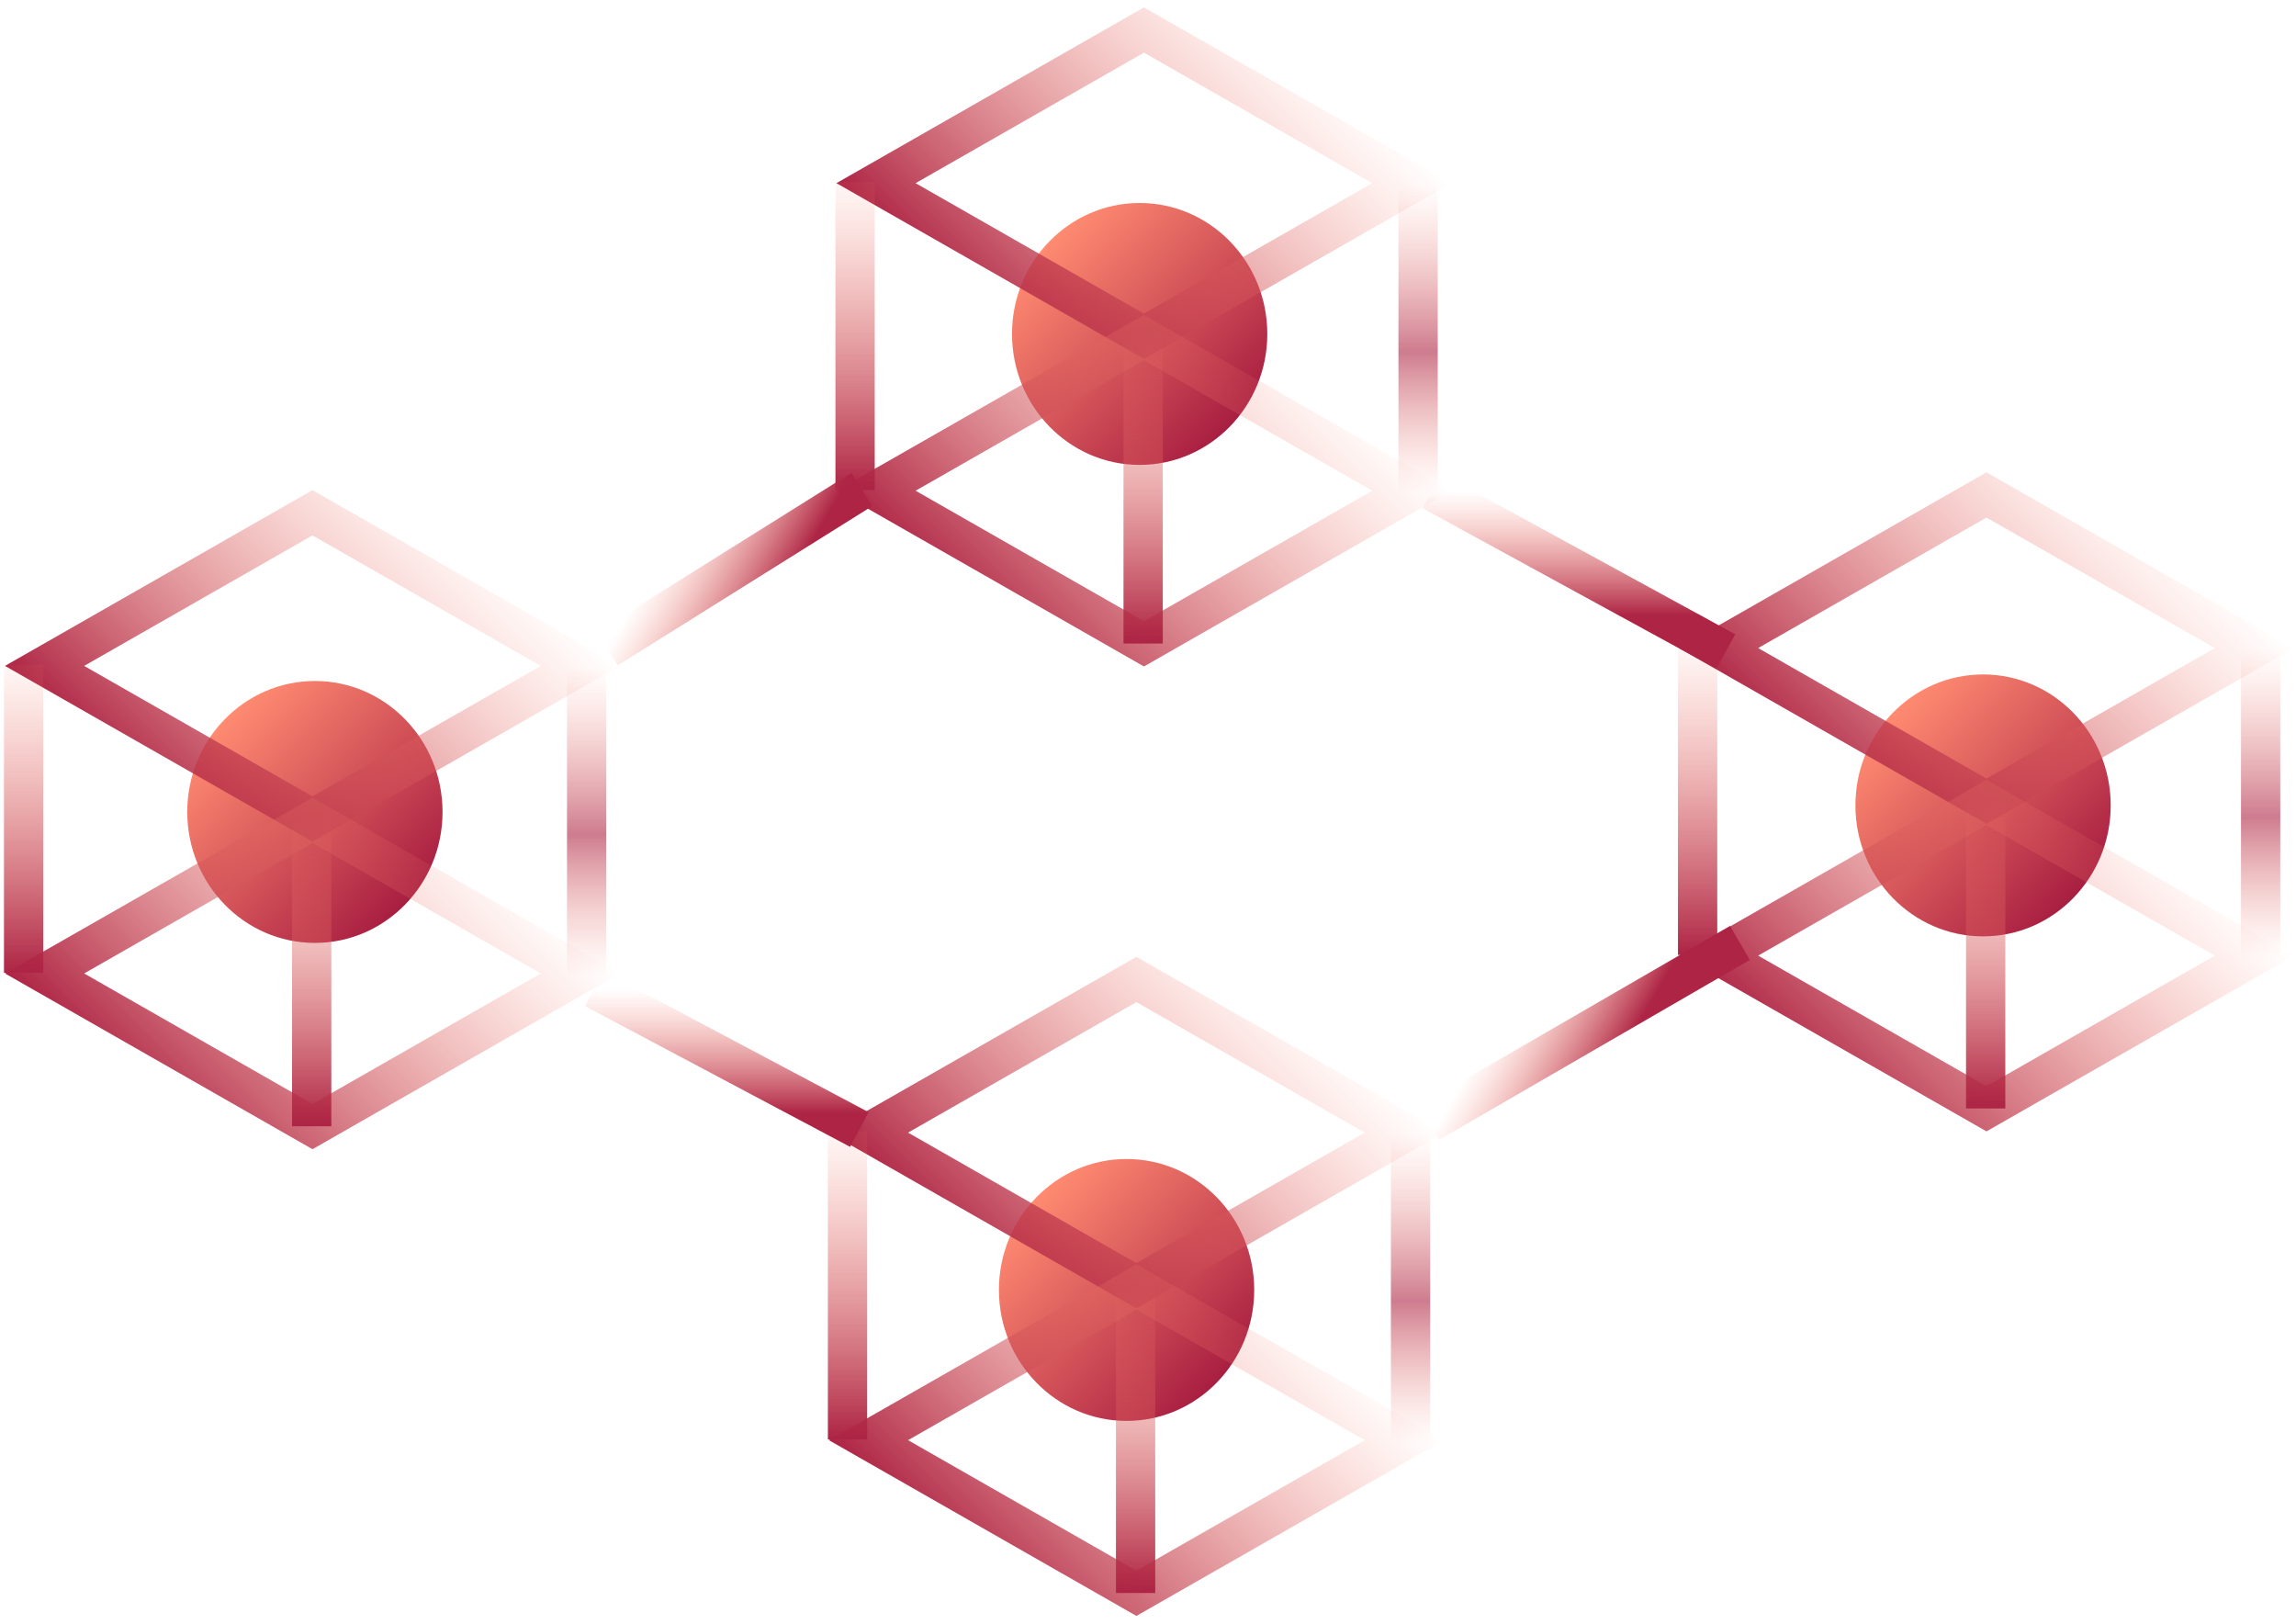 <svg width="461" height="326" viewBox="0 0 461 326" fill="none" xmlns="http://www.w3.org/2000/svg">
<path d="M226.197 285.25C240.351 285.25 251.826 273.479 251.826 258.96C251.826 244.44 240.351 232.669 226.197 232.669C212.043 232.669 200.568 244.44 200.568 258.96C200.568 273.479 212.043 285.25 226.197 285.25Z" fill="url(#paint0_linear)"/>
<path d="M398.168 187.976C412.322 187.976 423.796 176.206 423.796 161.686C423.796 147.166 412.322 135.396 398.168 135.396C384.013 135.396 372.539 147.166 372.539 161.686C372.539 176.206 384.013 187.976 398.168 187.976Z" fill="url(#paint1_linear)"/>
<path d="M228.826 93.331C242.98 93.331 254.454 81.56 254.454 67.04C254.454 52.521 242.98 40.75 228.826 40.75C214.672 40.75 203.197 52.521 203.197 67.04C203.197 81.56 214.672 93.331 228.826 93.331Z" fill="url(#paint2_linear)"/>
<path d="M63.226 189.291C77.38 189.291 88.855 177.52 88.855 163C88.855 148.481 77.38 136.71 63.226 136.71C49.072 136.71 37.598 148.481 37.598 163C37.598 177.52 49.072 189.291 63.226 189.291Z" fill="url(#paint3_linear)"/>
<path d="M8.948 133.679L62.744 102.937L116.541 133.679L62.744 164.421L8.948 133.679Z" stroke="url(#paint4_linear)" stroke-width="7.887"/>
<path d="M8.948 195.421L62.744 164.679L116.541 195.421L62.744 226.163L8.948 195.421Z" stroke="url(#paint5_linear)" stroke-width="7.887"/>
<path d="M62.58 164.315V226.097" stroke="url(#paint6_linear)" stroke-width="7.887"/>
<path d="M117.789 134.081L117.789 195.863" stroke="url(#paint7_linear)" stroke-width="7.887"/>
<path d="M4.742 133.424V195.284" stroke="url(#paint8_linear)" stroke-width="7.887"/>
<path d="M175.891 36.769L229.688 6.027L283.484 36.769L229.688 67.511L175.891 36.769Z" stroke="url(#paint9_linear)" stroke-width="7.887"/>
<path d="M175.891 98.511L229.688 67.769L283.484 98.511L229.688 129.253L175.891 98.511Z" stroke="url(#paint10_linear)" stroke-width="7.887"/>
<path d="M229.523 67.405V129.188" stroke="url(#paint11_linear)" stroke-width="7.887"/>
<path d="M284.732 37.171L284.732 98.954" stroke="url(#paint12_linear)" stroke-width="7.887"/>
<path d="M171.686 36.514V98.374" stroke="url(#paint13_linear)" stroke-width="7.887"/>
<path d="M345.059 130.1L398.855 99.358L452.652 130.1L398.855 160.842L345.059 130.1Z" stroke="url(#paint14_linear)" stroke-width="7.887"/>
<path d="M345.059 191.842L398.855 161.1L452.652 191.842L398.855 222.584L345.059 191.842Z" stroke="url(#paint15_linear)" stroke-width="7.887"/>
<path d="M398.691 160.736V222.518" stroke="url(#paint16_linear)" stroke-width="7.887"/>
<path d="M453.9 130.502L453.9 192.284" stroke="url(#paint17_linear)" stroke-width="7.887"/>
<path d="M340.854 129.845V191.704" stroke="url(#paint18_linear)" stroke-width="7.887"/>
<path d="M174.375 227.374L228.172 196.632L281.968 227.374L228.172 258.116L174.375 227.374Z" stroke="url(#paint19_linear)" stroke-width="7.887"/>
<path d="M174.375 289.116L228.172 258.374L281.968 289.116L228.172 319.858L174.375 289.116Z" stroke="url(#paint20_linear)" stroke-width="7.887"/>
<path d="M228.008 258.01V319.793" stroke="url(#paint21_linear)" stroke-width="7.887"/>
<path d="M283.217 227.776L283.217 289.559" stroke="url(#paint22_linear)" stroke-width="7.887"/>
<path d="M170.17 227.119V288.979" stroke="url(#paint23_linear)" stroke-width="7.887"/>
<path d="M287.564 98.589L346.515 130.795" stroke="url(#paint24_linear)" stroke-width="7.887"/>
<path d="M119.307 198.492L172.545 226.754" stroke="url(#paint25_linear)" stroke-width="7.887"/>
<path d="M286.908 225.44L349.348 189.291" stroke="url(#paint26_linear)" stroke-width="7.887"/>
<path d="M121.936 130.235L173.03 98.26" stroke="url(#paint27_linear)" stroke-width="7.887"/>
<defs>
<linearGradient id="paint0_linear" x1="208.074" y1="240.371" x2="245.248" y2="276.61" gradientUnits="userSpaceOnUse">
<stop stop-color="#FF8B71"/>
<stop offset="0.704" stop-color="#C33F50"/>
<stop offset="1" stop-color="#A81E41"/>
</linearGradient>
<linearGradient id="paint1_linear" x1="380.045" y1="143.097" x2="417.219" y2="179.336" gradientUnits="userSpaceOnUse">
<stop stop-color="#FF8B71"/>
<stop offset="0.704" stop-color="#C33F50"/>
<stop offset="1" stop-color="#A81E41"/>
</linearGradient>
<linearGradient id="paint2_linear" x1="210.703" y1="48.452" x2="247.877" y2="84.69" gradientUnits="userSpaceOnUse">
<stop stop-color="#FF8B71"/>
<stop offset="0.704" stop-color="#C33F50"/>
<stop offset="1" stop-color="#A81E41"/>
</linearGradient>
<linearGradient id="paint3_linear" x1="45.103" y1="144.412" x2="82.278" y2="180.65" gradientUnits="userSpaceOnUse">
<stop stop-color="#FF8B71"/>
<stop offset="0.704" stop-color="#C33F50"/>
<stop offset="1" stop-color="#A81E41"/>
</linearGradient>
<linearGradient id="paint4_linear" x1="93.617" y1="102.806" x2="31.872" y2="164.551" gradientUnits="userSpaceOnUse">
<stop stop-color="#FB866F" stop-opacity="0"/>
<stop offset="1" stop-color="#AD2444"/>
</linearGradient>
<linearGradient id="paint5_linear" x1="93.617" y1="164.549" x2="31.872" y2="226.293" gradientUnits="userSpaceOnUse">
<stop stop-color="#FB866F" stop-opacity="0"/>
<stop offset="1" stop-color="#AD2444"/>
</linearGradient>
<linearGradient id="paint6_linear" x1="63.08" y1="164.315" x2="63.08" y2="226.097" gradientUnits="userSpaceOnUse">
<stop stop-color="#FB866F" stop-opacity="0"/>
<stop offset="1" stop-color="#AD2444"/>
</linearGradient>
<linearGradient id="paint7_linear" x1="118.289" y1="134.081" x2="118.289" y2="195.863" gradientUnits="userSpaceOnUse">
<stop stop-color="#FB866F" stop-opacity="0"/>
<stop offset="0.542" stop-color="#AD2444" stop-opacity="0.6"/>
<stop offset="1" stop-color="#FB866F" stop-opacity="0"/>
</linearGradient>
<linearGradient id="paint8_linear" x1="5.242" y1="129.532" x2="5.242" y2="195.284" gradientUnits="userSpaceOnUse">
<stop stop-color="#FB866F" stop-opacity="0"/>
<stop offset="1" stop-color="#AD2444"/>
</linearGradient>
<linearGradient id="paint9_linear" x1="260.56" y1="5.897" x2="198.815" y2="67.641" gradientUnits="userSpaceOnUse">
<stop stop-color="#FB866F" stop-opacity="0"/>
<stop offset="1" stop-color="#AD2444"/>
</linearGradient>
<linearGradient id="paint10_linear" x1="260.56" y1="67.639" x2="198.815" y2="129.384" gradientUnits="userSpaceOnUse">
<stop stop-color="#FB866F" stop-opacity="0"/>
<stop offset="1" stop-color="#AD2444"/>
</linearGradient>
<linearGradient id="paint11_linear" x1="230.023" y1="67.405" x2="230.023" y2="129.188" gradientUnits="userSpaceOnUse">
<stop stop-color="#FB866F" stop-opacity="0"/>
<stop offset="1" stop-color="#AD2444"/>
</linearGradient>
<linearGradient id="paint12_linear" x1="285.232" y1="37.171" x2="285.232" y2="98.954" gradientUnits="userSpaceOnUse">
<stop stop-color="#FB866F" stop-opacity="0"/>
<stop offset="0.542" stop-color="#AD2444" stop-opacity="0.6"/>
<stop offset="1" stop-color="#FB866F" stop-opacity="0"/>
</linearGradient>
<linearGradient id="paint13_linear" x1="172.186" y1="32.622" x2="172.186" y2="98.374" gradientUnits="userSpaceOnUse">
<stop stop-color="#FB866F" stop-opacity="0"/>
<stop offset="1" stop-color="#AD2444"/>
</linearGradient>
<linearGradient id="paint14_linear" x1="429.728" y1="99.227" x2="367.983" y2="160.972" gradientUnits="userSpaceOnUse">
<stop stop-color="#FB866F" stop-opacity="0"/>
<stop offset="1" stop-color="#AD2444"/>
</linearGradient>
<linearGradient id="paint15_linear" x1="429.728" y1="160.97" x2="367.983" y2="222.714" gradientUnits="userSpaceOnUse">
<stop stop-color="#FB866F" stop-opacity="0"/>
<stop offset="1" stop-color="#AD2444"/>
</linearGradient>
<linearGradient id="paint16_linear" x1="399.191" y1="160.736" x2="399.191" y2="222.518" gradientUnits="userSpaceOnUse">
<stop stop-color="#FB866F" stop-opacity="0"/>
<stop offset="1" stop-color="#AD2444"/>
</linearGradient>
<linearGradient id="paint17_linear" x1="454.4" y1="130.502" x2="454.4" y2="192.284" gradientUnits="userSpaceOnUse">
<stop stop-color="#FB866F" stop-opacity="0"/>
<stop offset="0.542" stop-color="#AD2444" stop-opacity="0.6"/>
<stop offset="1" stop-color="#FB866F" stop-opacity="0"/>
</linearGradient>
<linearGradient id="paint18_linear" x1="341.354" y1="125.953" x2="341.354" y2="191.704" gradientUnits="userSpaceOnUse">
<stop stop-color="#FB866F" stop-opacity="0"/>
<stop offset="1" stop-color="#AD2444"/>
</linearGradient>
<linearGradient id="paint19_linear" x1="259.044" y1="196.502" x2="197.299" y2="258.247" gradientUnits="userSpaceOnUse">
<stop stop-color="#FB866F" stop-opacity="0"/>
<stop offset="1" stop-color="#AD2444"/>
</linearGradient>
<linearGradient id="paint20_linear" x1="259.044" y1="258.244" x2="197.299" y2="319.989" gradientUnits="userSpaceOnUse">
<stop stop-color="#FB866F" stop-opacity="0"/>
<stop offset="1" stop-color="#AD2444"/>
</linearGradient>
<linearGradient id="paint21_linear" x1="228.508" y1="258.01" x2="228.508" y2="319.793" gradientUnits="userSpaceOnUse">
<stop stop-color="#FB866F" stop-opacity="0"/>
<stop offset="1" stop-color="#AD2444"/>
</linearGradient>
<linearGradient id="paint22_linear" x1="283.717" y1="227.776" x2="283.717" y2="289.559" gradientUnits="userSpaceOnUse">
<stop stop-color="#FB866F" stop-opacity="0"/>
<stop offset="0.542" stop-color="#AD2444" stop-opacity="0.6"/>
<stop offset="1" stop-color="#FB866F" stop-opacity="0"/>
</linearGradient>
<linearGradient id="paint23_linear" x1="170.67" y1="223.227" x2="170.67" y2="288.979" gradientUnits="userSpaceOnUse">
<stop stop-color="#FB866F" stop-opacity="0"/>
<stop offset="1" stop-color="#AD2444"/>
</linearGradient>
<linearGradient id="paint24_linear" x1="311.883" y1="98.589" x2="311.883" y2="123.565" gradientUnits="userSpaceOnUse">
<stop stop-color="#FB866F" stop-opacity="0"/>
<stop offset="1" stop-color="#AD2444"/>
</linearGradient>
<linearGradient id="paint25_linear" x1="143.625" y1="198.492" x2="143.625" y2="223.468" gradientUnits="userSpaceOnUse">
<stop stop-color="#FB866F" stop-opacity="0"/>
<stop offset="1" stop-color="#AD2444"/>
</linearGradient>
<linearGradient id="paint26_linear" x1="299.725" y1="206.449" x2="321.354" y2="218.937" gradientUnits="userSpaceOnUse">
<stop stop-color="#FB866F" stop-opacity="0"/>
<stop offset="1" stop-color="#AD2444"/>
</linearGradient>
<linearGradient id="paint27_linear" x1="134.095" y1="109.174" x2="155.725" y2="121.662" gradientUnits="userSpaceOnUse">
<stop stop-color="#FB866F" stop-opacity="0"/>
<stop offset="1" stop-color="#AD2444"/>
</linearGradient>
</defs>
</svg>
